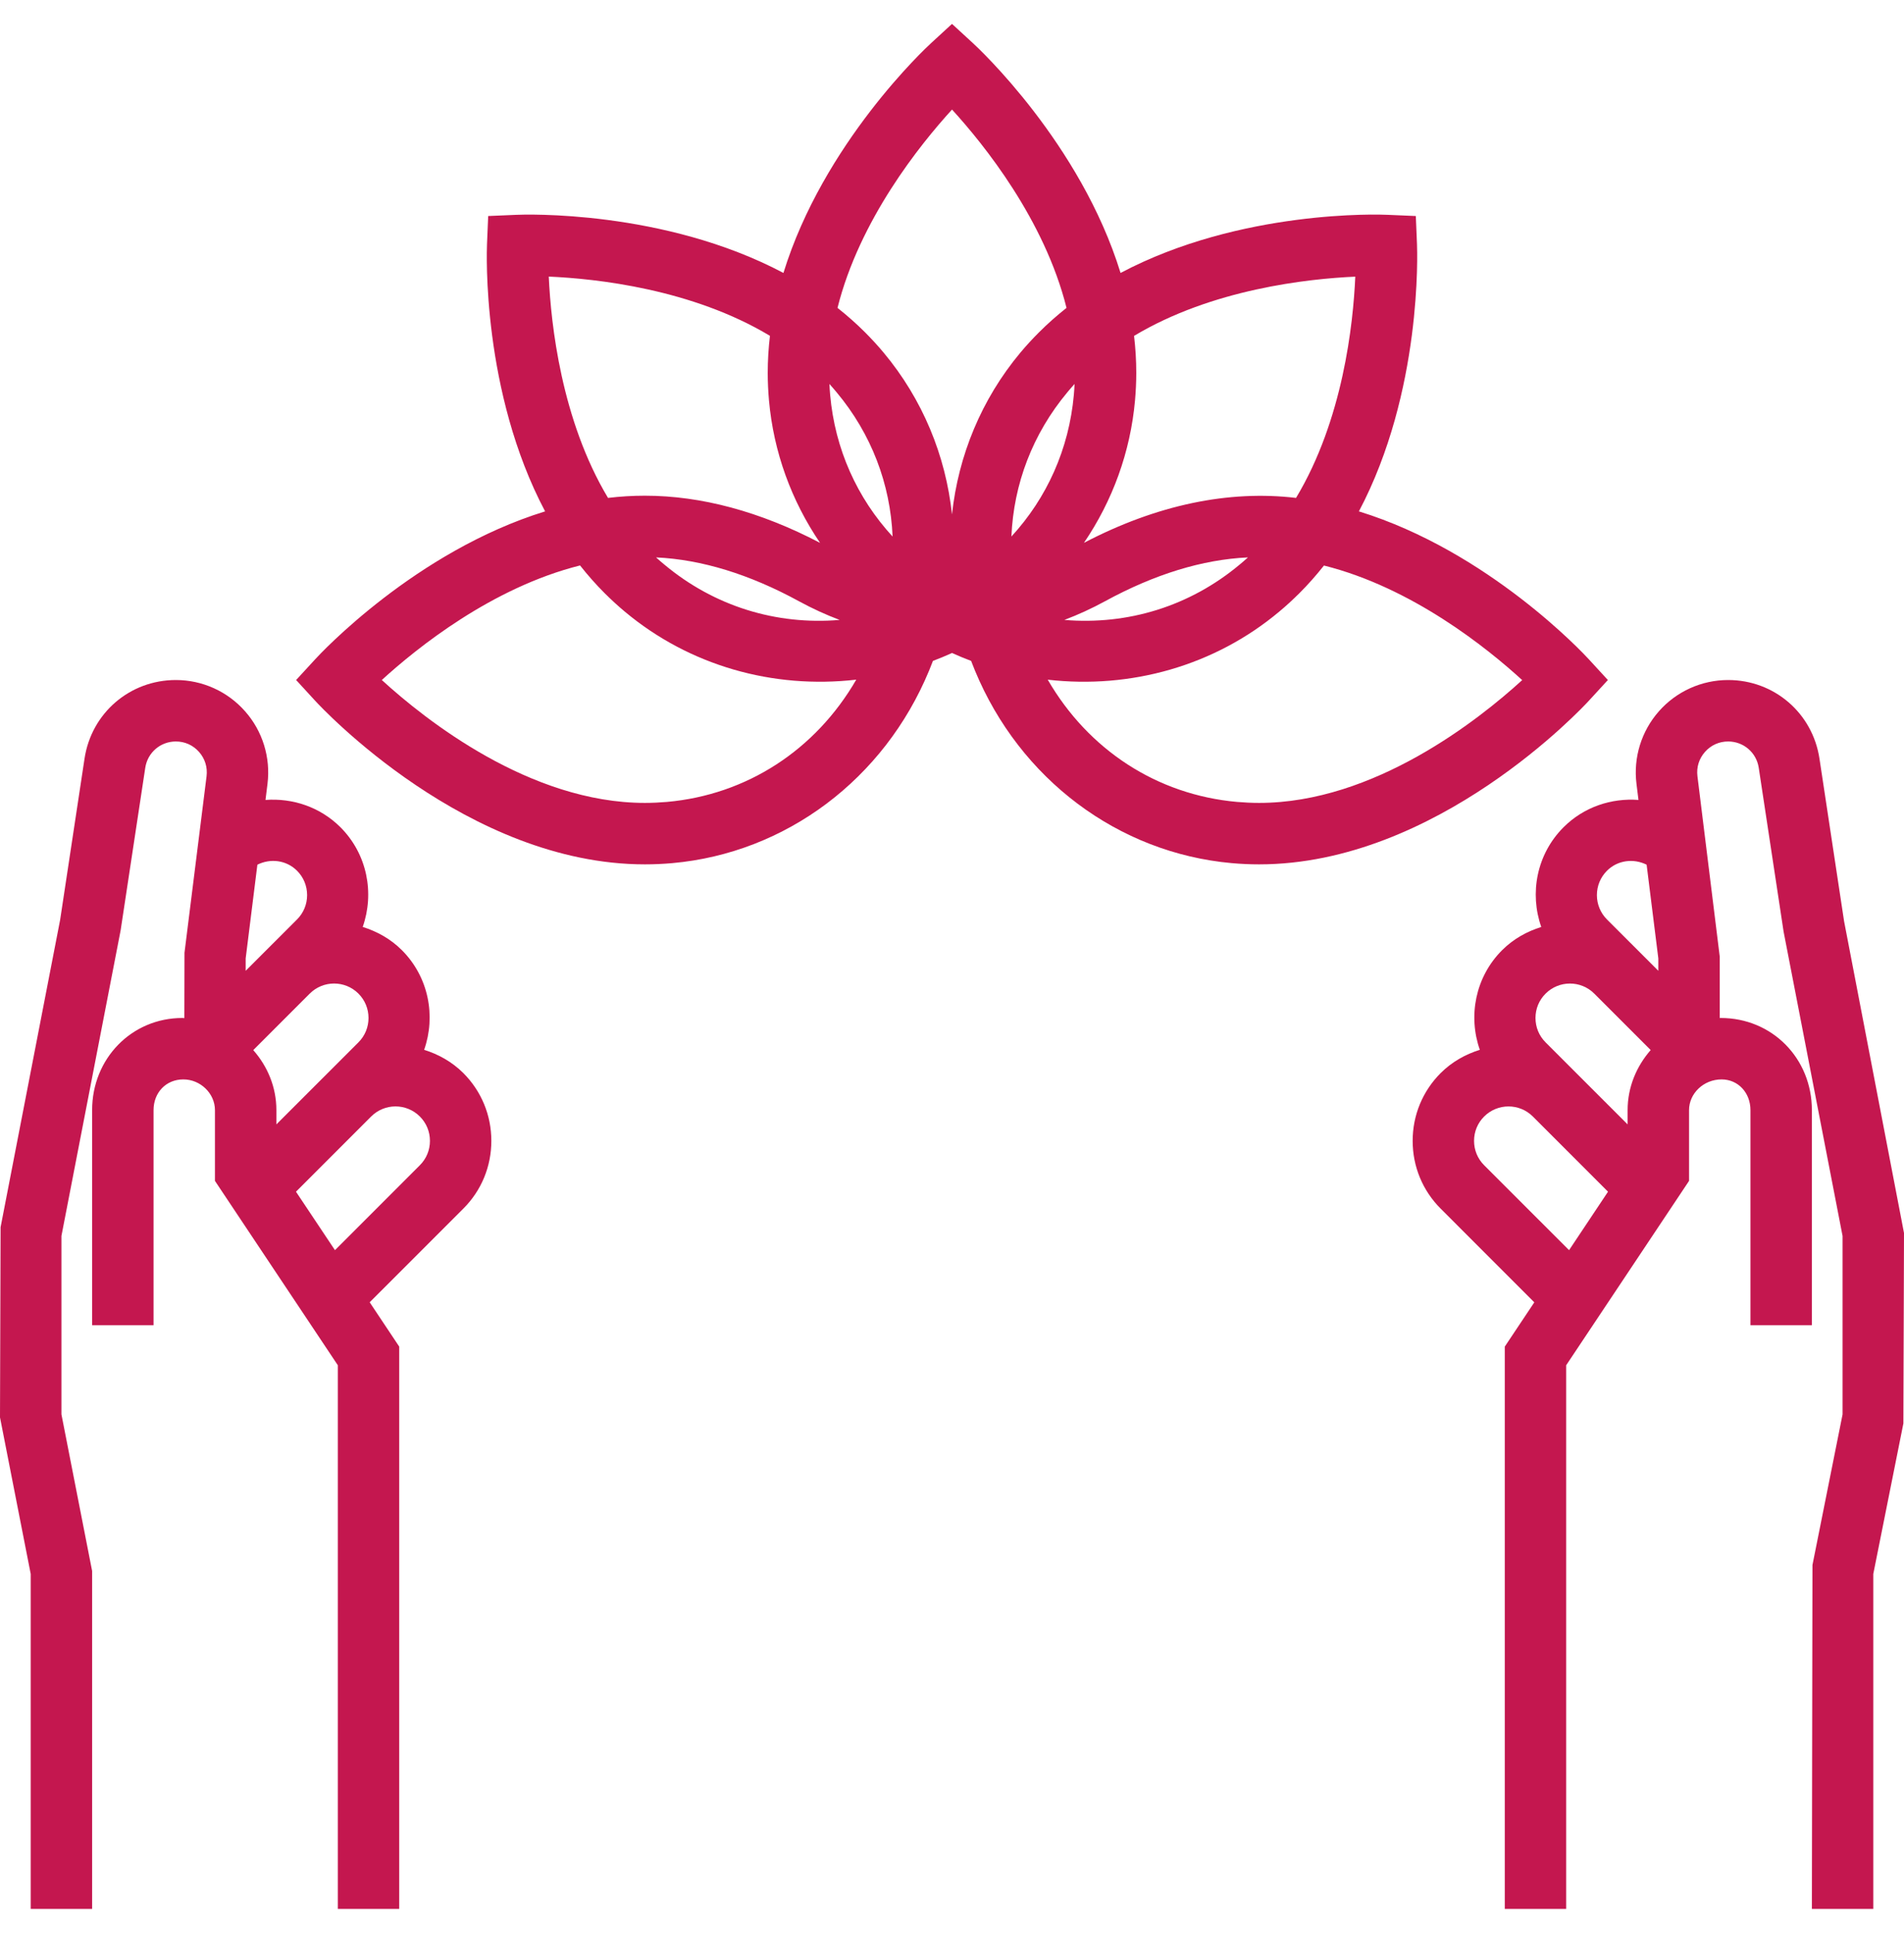 <svg width="68" height="69" viewBox="0 0 68 69" fill="none" xmlns="http://www.w3.org/2000/svg">
<g id="spa-svgrepo-com" clip-path="url(#clip0_1475_10420)">
<g id="Group">
<g id="Group_2">
<g id="Group_3">
<path id="Vector" d="M15.148 37.478C15.571 36.274 15.313 34.881 14.352 33.919C13.949 33.517 13.465 33.25 12.954 33.091C13.377 31.887 13.12 30.494 12.159 29.532C11.425 28.801 10.441 28.486 9.482 28.557L9.553 27.985C9.67 27.047 9.38 26.101 8.753 25.393C8.128 24.683 7.227 24.276 6.281 24.276C4.637 24.276 3.265 25.455 3.019 27.082L2.147 32.842L0.021 43.81L0 50.599L1.097 56.191V68.147H3.29V56.083L2.194 50.49V44.123L4.308 33.214L5.188 27.409C5.27 26.865 5.731 26.47 6.281 26.47C6.603 26.47 6.897 26.603 7.109 26.844C7.322 27.085 7.416 27.392 7.377 27.712L6.589 34.011L6.584 36.347C6.56 36.347 6.538 36.341 6.514 36.341C4.706 36.341 3.29 37.785 3.29 39.631V47.309H5.484V39.631C5.484 39.006 5.927 38.534 6.548 38.534C7.16 38.534 7.677 39.037 7.677 39.631V42.157L12.065 48.738V68.147H14.258V48.073L13.203 46.49L16.546 43.148C17.193 42.503 17.548 41.643 17.548 40.728C17.548 39.813 17.193 38.953 16.546 38.306C16.141 37.904 15.658 37.637 15.148 37.478ZM8.774 34.216L9.192 30.869C9.653 30.638 10.223 30.7 10.608 31.084C10.841 31.317 10.968 31.625 10.968 31.954C10.968 32.283 10.841 32.591 10.608 32.824L9.511 33.92L8.774 34.657V34.216ZM9.045 37.488L11.062 35.471C11.543 34.991 12.321 34.991 12.802 35.471C13.034 35.704 13.161 36.012 13.161 36.341C13.161 36.67 13.034 36.978 12.802 37.211L11.705 38.307L9.871 40.14V39.631C9.871 38.809 9.554 38.065 9.045 37.488ZM14.995 41.598L11.963 44.63L10.571 42.543L13.256 39.858C13.736 39.378 14.515 39.378 14.995 39.858C15.228 40.091 15.355 40.399 15.355 40.728C15.355 41.057 15.228 41.365 14.995 41.598Z" fill="#C4174F"/>
<path id="Vector_2" d="M65.86 32.887L64.981 27.082C64.735 25.455 63.363 24.276 61.719 24.276C60.773 24.276 59.871 24.683 59.246 25.393C58.62 26.102 58.329 27.047 58.446 27.983L58.517 28.557C57.557 28.485 56.572 28.801 55.84 29.533C54.879 30.494 54.622 31.888 55.045 33.092C54.535 33.251 54.05 33.518 53.647 33.92C52.686 34.881 52.428 36.274 52.851 37.478C52.341 37.637 51.857 37.904 51.453 38.307C50.807 38.953 50.452 39.813 50.452 40.728C50.452 41.643 50.807 42.503 51.454 43.149L54.797 46.492L53.742 48.073V68.147H55.935V48.738L60.323 42.157V39.631C60.323 39.037 60.84 38.534 61.485 38.534C62.072 38.534 62.516 39.006 62.516 39.631V47.309H64.71V39.631C64.71 37.785 63.294 36.341 61.452 36.341C61.441 36.341 61.43 36.344 61.419 36.344V34.147L60.623 27.71C60.584 27.392 60.678 27.085 60.891 26.844C61.103 26.603 61.398 26.47 61.719 26.47C62.269 26.47 62.73 26.865 62.812 27.409L63.7 33.259L65.806 44.124V50.492L64.731 55.868L64.71 68.147H66.903V56.191L67.978 50.815L68 44.018L65.86 32.887ZM56.038 44.63L53.005 41.598C52.772 41.365 52.645 41.057 52.645 40.728C52.645 40.399 52.772 40.091 53.005 39.859C53.485 39.379 54.265 39.379 54.744 39.858L57.429 42.543L56.038 44.63ZM58.129 39.631V40.14L56.295 38.307L55.199 37.211C54.966 36.978 54.839 36.67 54.839 36.341C54.839 36.012 54.966 35.704 55.199 35.472C55.679 34.992 56.459 34.992 56.938 35.471L58.953 37.486C58.447 38.064 58.129 38.809 58.129 39.631ZM59.226 34.657L58.489 33.92L57.392 32.824C57.16 32.591 57.032 32.283 57.032 31.954C57.032 31.625 57.16 31.317 57.392 31.085C57.776 30.701 58.346 30.639 58.808 30.869L59.226 34.216V34.657Z" fill="#C4174F"/>
<path id="Vector_3" d="M56.743 25.018L57.424 24.276L56.743 23.535C56.567 23.342 53.16 19.682 48.532 18.256C50.796 13.976 50.617 8.977 50.607 8.718L50.565 7.712L49.559 7.669C49.297 7.654 44.303 7.477 40.02 9.744C38.594 5.117 34.934 1.709 34.741 1.534L34 0.853L33.259 1.534C33.066 1.709 29.406 5.118 27.98 9.744C23.701 7.48 18.702 7.656 18.441 7.669L17.435 7.712L17.393 8.718C17.382 8.977 17.202 13.975 19.468 18.256C14.84 19.682 11.433 23.342 11.257 23.535L10.576 24.276L11.257 25.018C11.476 25.257 16.69 30.857 23.032 30.857C23.361 30.857 23.688 30.842 24.013 30.813C28.062 30.451 31.576 27.818 33.183 23.937C33.23 23.823 33.275 23.709 33.319 23.594C33.433 23.55 33.548 23.505 33.662 23.458C33.775 23.411 33.889 23.362 34.001 23.311C34.113 23.362 34.226 23.411 34.34 23.458C34.453 23.505 34.568 23.55 34.683 23.594C34.727 23.708 34.772 23.823 34.819 23.937C36.426 27.817 39.94 30.45 43.99 30.813C44.312 30.842 44.639 30.857 44.968 30.857C51.31 30.857 56.524 25.257 56.743 25.018ZM40.537 14.288C40.565 13.964 40.581 13.638 40.581 13.309C40.581 12.863 40.553 12.424 40.502 11.991C43.283 10.323 46.703 9.952 48.403 9.876C48.328 11.575 47.962 14.99 46.287 17.775C43.893 17.491 41.324 18.015 38.712 19.379C39.731 17.882 40.372 16.14 40.537 14.288ZM44.57 19.899C44.474 19.986 44.377 20.07 44.277 20.152C42.495 21.643 40.283 22.32 38.013 22.131C38.505 21.945 38.99 21.723 39.461 21.466C41.232 20.5 42.947 19.973 44.57 19.899ZM27.498 11.989C27.447 12.422 27.419 12.863 27.419 13.309C27.419 13.638 27.435 13.964 27.463 14.289C27.628 16.142 28.269 17.882 29.288 19.38C27.149 18.263 25.046 17.696 23.032 17.696C22.587 17.696 22.147 17.723 21.715 17.775C20.047 14.993 19.676 11.573 19.599 9.874C21.298 9.948 24.714 10.316 27.498 11.989ZM29.987 22.131C27.72 22.321 25.506 21.643 23.722 20.151C23.623 20.07 23.526 19.986 23.43 19.899C25.052 19.973 26.768 20.5 28.538 21.466C29.01 21.723 29.494 21.945 29.987 22.131ZM23.819 28.628C23.559 28.65 23.297 28.663 23.032 28.663C18.929 28.663 15.191 25.698 13.636 24.276C14.893 23.128 17.571 20.974 20.716 20.186C20.987 20.53 21.279 20.86 21.594 21.176C21.827 21.407 22.068 21.629 22.316 21.836C24.626 23.767 27.607 24.605 30.581 24.263C29.13 26.769 26.678 28.373 23.819 28.628ZM29.648 14.095C29.636 13.967 29.628 13.838 29.623 13.708C29.709 13.804 29.794 13.901 29.876 14.001C31.123 15.49 31.8 17.284 31.878 19.154C30.61 17.776 29.82 16.03 29.648 14.095ZM34 18.366C33.775 16.263 32.949 14.254 31.561 12.592C31.354 12.342 31.131 12.102 30.898 11.867C30.584 11.553 30.253 11.261 29.911 10.991C30.699 7.847 32.853 5.167 34.001 3.911C35.149 5.168 37.303 7.847 38.09 10.991C37.748 11.262 37.416 11.554 37.101 11.87C36.869 12.102 36.648 12.343 36.44 12.591C35.051 14.254 34.225 16.263 34 18.366ZM36.122 19.153C36.2 17.283 36.878 15.489 38.125 13.998C38.206 13.9 38.291 13.802 38.377 13.707C38.372 13.836 38.363 13.966 38.352 14.093C38.179 16.027 37.39 17.776 36.122 19.153ZM44.968 28.663C44.703 28.663 44.44 28.65 44.182 28.628C41.322 28.374 38.87 26.77 37.419 24.264C40.384 24.604 43.373 23.77 45.683 21.838C45.933 21.631 46.173 21.408 46.408 21.176C46.723 20.861 47.014 20.531 47.284 20.189C50.429 20.976 53.108 23.13 54.364 24.279C52.809 25.698 49.071 28.663 44.968 28.663Z" fill="#C4174F"/>
</g>
</g>
</g>
</g>
<defs>
<clipPath id="clip0_1475_10420">
<rect width="68" height="68" fill="white" transform="translate(0 0.5)"/>
</clipPath>
</defs>
</svg>

